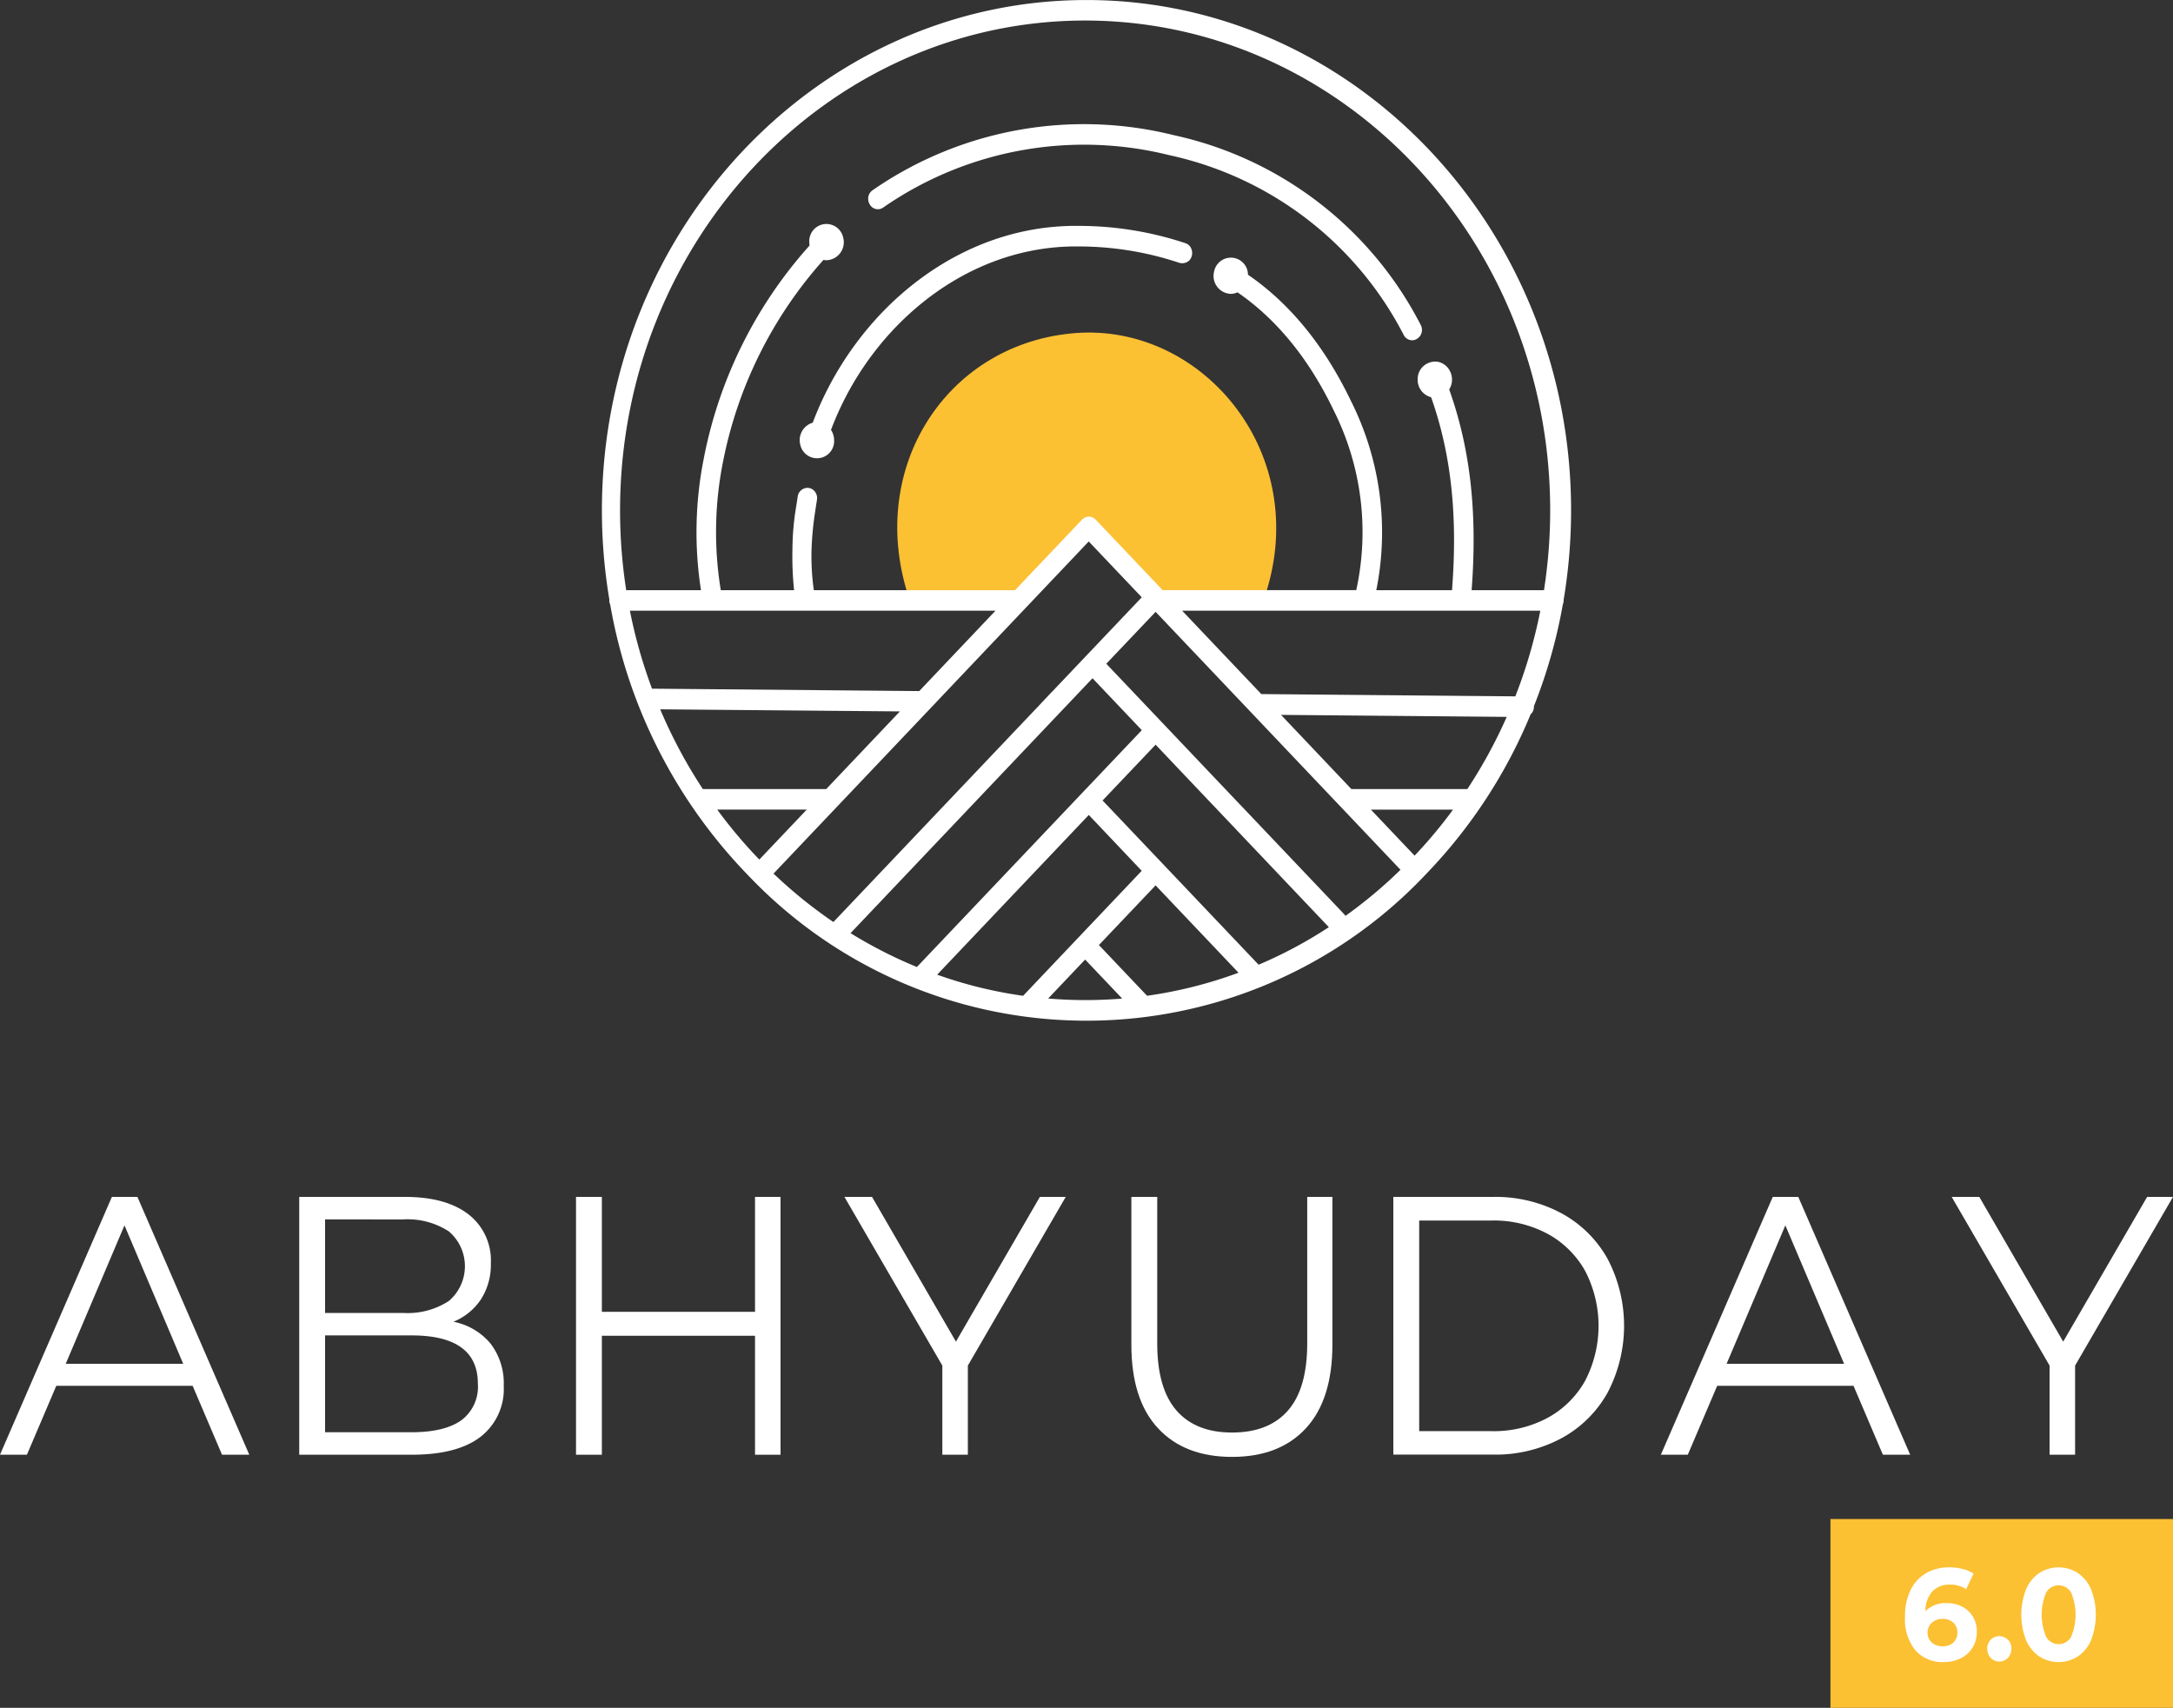 <svg xmlns="http://www.w3.org/2000/svg" width="285.71" height="224.545" viewBox="0 0 285.71 224.545"><rect x="0" y="0" width="285.71" height="224.545" fill="#333333" stroke="none"/><defs><style>.a{fill:#fcc033;}.b{fill:#fff;}</style></defs><g transform="translate(-490.616 -41.545)"><g transform="translate(490.616 198.916)"><g transform="translate(240.669 42.352)"><rect class="a" width="45.041" height="24.822"/><g transform="translate(9.811 6.354)"><path class="b" d="M814.307,306.847a3.548,3.548,0,0,1,1.42,1.316,3.692,3.692,0,0,1,.522,1.969,3.9,3.9,0,0,1-.571,2.115,3.786,3.786,0,0,1-1.56,1.4,4.866,4.866,0,0,1-2.2.49,4.732,4.732,0,0,1-3.756-1.548,6.5,6.5,0,0,1-1.355-4.42,7.738,7.738,0,0,1,.734-3.508,5.149,5.149,0,0,1,2.05-2.219,5.994,5.994,0,0,1,3.045-.757,7.107,7.107,0,0,1,1.756.215,4.614,4.614,0,0,1,1.429.611l-.981,2.047a3.61,3.61,0,0,0-2.139-.6,3.027,3.027,0,0,0-2.3.894,3.858,3.858,0,0,0-.914,2.6,3.709,3.709,0,0,1,2.825-1.066A4.276,4.276,0,0,1,814.307,306.847Zm-1.152,4.729a1.675,1.675,0,0,0,.531-1.306,1.705,1.705,0,0,0-.531-1.316,2,2,0,0,0-1.412-.49,2.024,2.024,0,0,0-1.421.507,1.805,1.805,0,0,0-.017,2.589,2.081,2.081,0,0,0,1.47.5A1.972,1.972,0,0,0,813.156,311.576Z" transform="translate(-806.811 -301.687)"/><path class="b" d="M820.915,315.963a1.68,1.68,0,0,1-.458-1.2,1.615,1.615,0,0,1,.458-1.2,1.621,1.621,0,0,1,2.253,0,1.615,1.615,0,0,1,.458,1.2,1.68,1.68,0,0,1-.458,1.2,1.558,1.558,0,0,1-2.253,0Z" transform="translate(-809.647 -304.061)"/><path class="b" d="M828.474,313.4a4.9,4.9,0,0,1-1.739-2.141,9.211,9.211,0,0,1,0-6.691,4.9,4.9,0,0,1,1.739-2.141,4.7,4.7,0,0,1,5.063,0,4.893,4.893,0,0,1,1.739,2.141,9.211,9.211,0,0,1,0,6.691,4.893,4.893,0,0,1-1.739,2.141,4.7,4.7,0,0,1-5.063,0Zm4.172-2.563a7.464,7.464,0,0,0,0-5.848,1.883,1.883,0,0,0-3.266,0,7.474,7.474,0,0,0,0,5.848,1.883,1.883,0,0,0,3.266,0Z" transform="translate(-810.821 -301.687)"/></g></g><path class="b" d="M515.946,265.042h-17.93l-3.86,9.054h-3.54L505.327,240.2h3.356L523.393,274.1h-3.585Zm-1.241-2.9-7.723-18.2-7.724,18.2Z" transform="translate(-490.616 -240.203)"/><path class="b" d="M565.444,259.5a8.6,8.6,0,0,1,1.724,5.544,7.952,7.952,0,0,1-3.057,6.706q-3.057,2.349-9.032,2.348h-14.8V240.2h13.884q5.378,0,8.345,2.276a7.645,7.645,0,0,1,2.965,6.44,8.4,8.4,0,0,1-1.311,4.77,7.922,7.922,0,0,1-3.608,2.929A8.44,8.44,0,0,1,565.444,259.5Zm-21.768-16.341v12.3h10.253a9.941,9.941,0,0,0,6.021-1.573,6.007,6.007,0,0,0,0-9.15,9.94,9.94,0,0,0-6.021-1.574Zm17.884,26.436a5.505,5.505,0,0,0,2.206-4.842q0-6.342-8.734-6.342H543.676v12.733h11.356Q559.352,271.142,561.56,269.593Z" transform="translate(-500.936 -240.203)"/><path class="b" d="M613.112,240.2V274.1h-3.356V258.457H589.62V274.1h-3.4V240.2h3.4V255.31h20.136V240.2Z" transform="translate(-510.485 -240.203)"/><path class="b" d="M647,262.378V274.1h-3.356V262.378L630.77,240.2H634.4l11.033,19.029L656.469,240.2h3.4Z" transform="translate(-519.744 -240.203)"/><path class="b" d="M681.892,270.61q-3.5-3.776-3.494-10.991V240.2h3.4v19.27q0,5.908,2.529,8.812t7.309,2.9q4.827,0,7.355-2.9t2.529-8.812V240.2h3.31v19.416q0,7.214-3.471,10.991t-9.722,3.777Q685.385,274.387,681.892,270.61Z" transform="translate(-529.643 -240.203)"/><path class="b" d="M721.876,240.2h13.1a18.367,18.367,0,0,1,9.01,2.155,15.285,15.285,0,0,1,6.068,6,18.946,18.946,0,0,1,0,17.574,15.28,15.28,0,0,1-6.068,6,18.358,18.358,0,0,1-9.01,2.154h-13.1ZM734.794,271a14.955,14.955,0,0,0,7.4-1.767,12.478,12.478,0,0,0,4.918-4.89,15.666,15.666,0,0,0,0-14.38,12.483,12.483,0,0,0-4.918-4.89,14.964,14.964,0,0,0-7.4-1.767h-9.516V271Z" transform="translate(-538.679 -240.203)"/><path class="b" d="M791.613,265.042H773.684l-3.861,9.054h-3.54L780.994,240.2h3.356L799.06,274.1h-3.585Zm-1.241-2.9-7.723-18.2-7.724,18.2Z" transform="translate(-547.908 -240.203)"/><path class="b" d="M830.777,262.378V274.1h-3.356V262.378L814.549,240.2h3.631l11.033,19.029L840.247,240.2h3.4Z" transform="translate(-557.939 -240.203)"/></g><g transform="translate(569.757 41.545)"><path class="a" d="M688.228,130.289c-.117.4-.244.8-.38,1.212H671.567l.566-.6-.585-.616-6.819-7.181L656.76,131.5H641.026c-.137-.4-.253-.811-.361-1.212-4.712-16.613,5.872-32.218,22.328-33.482C679.371,95.564,693.554,111.992,688.228,130.289Z" transform="translate(-600.708 -53.016)"/><path class="b" d="M674.1,81.322a44.382,44.382,0,0,0-13.979-2.285c-9.571-.145-18.828,3.951-26.061,11.508a42.908,42.908,0,0,0-9,14.368,2.386,2.386,0,0,0-1.633,2.9,2.25,2.25,0,0,0,4.446-.6,2.416,2.416,0,0,0-.41-1.35,39.784,39.784,0,0,1,8.4-13.4c6.74-7.038,15.344-10.85,24.215-10.724a41.923,41.923,0,0,1,13.154,2.143,1.381,1.381,0,0,0,1.328-.284,1.476,1.476,0,0,0,.262-1.6A1.252,1.252,0,0,0,674.1,81.322Z" transform="translate(-597.344 -49.336)"/><path class="b" d="M716.971,120.49c0-.015,0-.042-.006-.062a71.185,71.185,0,0,0,.983-11.779c0-37-28.582-67.1-63.715-67.1s-63.714,30.1-63.714,67.1a70.749,70.749,0,0,0,.978,11.72,1.057,1.057,0,0,0-.008.12,1.32,1.32,0,0,0,.12.543,67.758,67.758,0,0,0,18.316,35.786,61.332,61.332,0,0,0,89.148-.553,67.008,67.008,0,0,0,13.554-20.8,1.338,1.338,0,0,0,.435-.993c0-.021,0-.048,0-.077a68.559,68.559,0,0,0,3.8-13.377A1.346,1.346,0,0,0,716.971,120.49Zm-3.069,1.353a65.6,65.6,0,0,1-3.118,10.826v0c-.052.139-.108.279-.169.433l-33.395-.3-10.407-10.96ZM655.866,165.8,663.277,158c.013-.017.026-.033.038-.05l10.907,11.488a57.643,57.643,0,0,1-12.025,3.03Zm-6.673,7.029,4.862-5.121,4.867,5.126A57.652,57.652,0,0,1,649.193,172.828ZM617.454,147.99l-6.238,6.572-.068-.069a64.077,64.077,0,0,1-5.466-6.5ZM629.7,135.081l-9.687,10.209H603.791c-.063-.092-.123-.186-.184-.28l-.143-.219a65.334,65.334,0,0,1-5.281-9.984Zm16.2,37.391a57.111,57.111,0,0,1-11.3-2.776l19.936-21,6.965,7.348c-.024.02-.048.041-.071.063Zm8.254-27.183h-.006l-1.538,1.625-20.676,21.772a59.621,59.621,0,0,1-8.724-4.449l31.815-33.515,6.481,6.825Zm47.765-52.538a2.43,2.43,0,0,0,.089-2.438,2.258,2.258,0,0,0-1.461-1.174,2.3,2.3,0,0,0-2.772,2.322,2.357,2.357,0,0,0,1.771,2.312c2.638,7.47,3.512,15.544,2.746,25.368h-9.956a38.458,38.458,0,0,0-3.329-24.869c-3.47-7.236-8.025-12.823-13.542-16.607a2.247,2.247,0,0,0-4.451-.433,2.358,2.358,0,0,0,2.193,2.951,2.094,2.094,0,0,0,.881-.2c5.142,3.528,9.394,8.742,12.638,15.5a35.689,35.689,0,0,1,2.976,23.657H664.251l-8.8-9.265a1.244,1.244,0,0,0-.911-.4h0a1.226,1.226,0,0,0-.9.4l-8.8,9.266H618.382a31.794,31.794,0,0,1-.3-5.329,41.4,41.4,0,0,1,.461-4.915l.254-1.661a1.373,1.373,0,0,0-.234-1,1.269,1.269,0,0,0-.86-.539,1.139,1.139,0,0,0-.167-.01,1.32,1.32,0,0,0-1.275,1.155c-.067.468-.141.929-.216,1.4l-.01.067a34.6,34.6,0,0,0-.463,5.372,42.562,42.562,0,0,0,.216,5.464H606.15a47.2,47.2,0,0,1,.269-16.769,55.967,55.967,0,0,1,13.23-26.657,2.108,2.108,0,0,0,.4.04,2.36,2.36,0,0,0,2.2-2.945,2.254,2.254,0,0,0-4.462.563,2.5,2.5,0,0,0,.04.443,58.524,58.524,0,0,0-13.911,27.991,49.611,49.611,0,0,0-.37,17.333h-9.832c-.013-.086-.025-.172-.038-.257l-.017-.117a68.128,68.128,0,0,1-.753-10.12c0-35.513,27.43-64.405,61.145-64.405S715.2,73.137,715.2,108.65a68.215,68.215,0,0,1-.758,10.12l-.01.071c-.015.1-.029.2-.044.3H704.87C705.648,108.984,704.71,100.584,701.925,92.753Zm-52.275,39.8-1.735,1.843-26.954,28.38a61.7,61.7,0,0,1-7.871-6.369l21.266-22.4,0,0,.578-.616,19.6-20.653,6.972,7.343-11.849,12.474ZM594.2,121.843h48.066l-10.024,10.564-35.138-.314c-.031-.085-.062-.17-.092-.255l-.069-.192h0A65.521,65.521,0,0,1,594.2,121.843Zm62.762,25.594-.094-.093-.52-.551,6.974-7.337,5.537,5.834h0l2.471,2.6,0,0h0l14.768,15.56a58.456,58.456,0,0,1-9.235,4.936Zm31.162,14.319-13.6-14.319-.094-.094-17.593-18.528,6.486-6.825,22.119,23.3h0l2.471,2.6,0,0h0l7.607,8.014a61.468,61.468,0,0,1-7.244,6.067A1.191,1.191,0,0,0,688.127,161.757ZM709.486,135.8a64.37,64.37,0,0,1-4.853,8.994l-.139.212c-.062.1-.124.193-.188.288H689.063l-9.251-9.756Zm-7.059,12.194a61.86,61.86,0,0,1-4.938,5.928l-.078.083-.039.041-5.746-6.052Z" transform="translate(-590.52 -41.545)"/><path class="b" d="M674.894,63.607a48.828,48.828,0,0,0-38.929,6.782q-.346.232-.684.468a1.326,1.326,0,0,0-.549.875,1.448,1.448,0,0,0,.246,1.067,1.209,1.209,0,0,0,1.714.322q.328-.228.657-.45a46.354,46.354,0,0,1,36.982-6.429,45.506,45.506,0,0,1,30.8,23.645,1.26,1.26,0,0,0,1.1.689,1.2,1.2,0,0,0,.563-.143,1.383,1.383,0,0,0,.573-1.866A47.967,47.967,0,0,0,674.894,63.607Z" transform="translate(-599.705 -45.836)"/></g></g></svg>